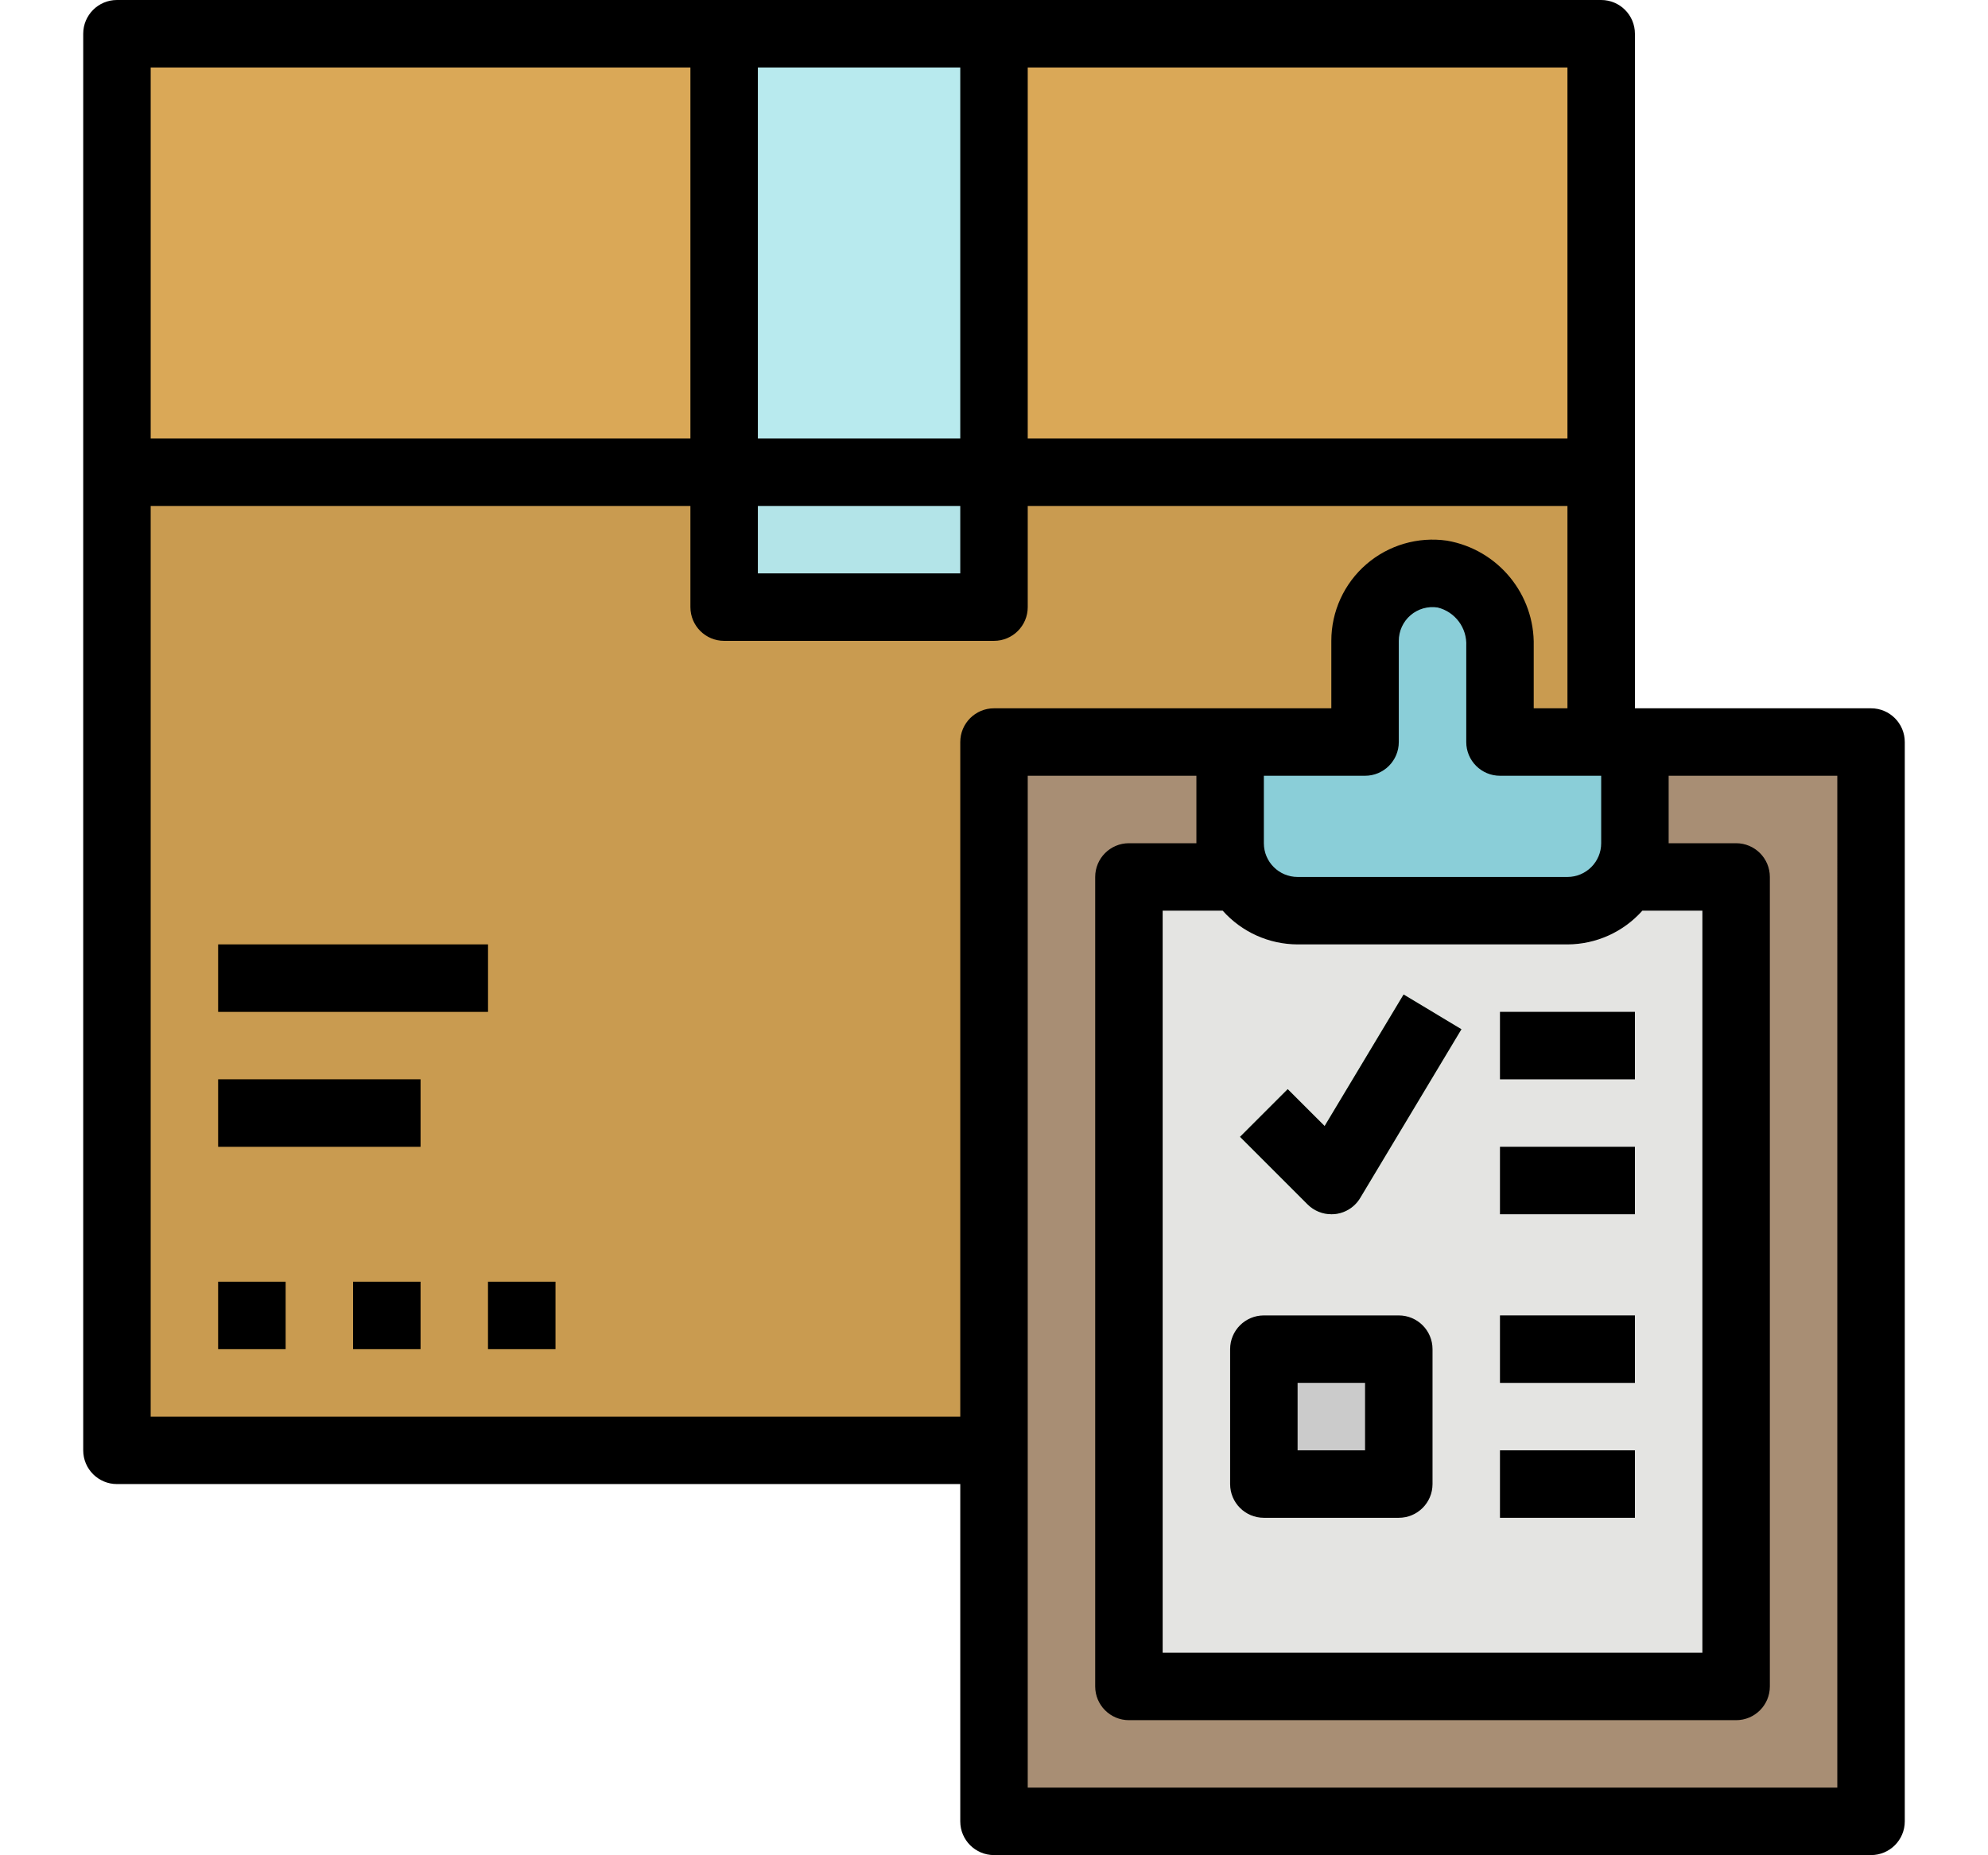 <svg width="67.408mm" height="62.908mm" viewBox="-4 0 440 440"  xmlns="http://www.w3.org/2000/svg"><path d="m8 8h352v336h-352zm0 0" fill="#c99b50"/><g fill="#ba8630"><path d="m32 224h64v16h-64zm0 0"/><path d="m32 256h48v16h-48zm0 0"/><path d="m32 304h16v16h-16zm0 0"/><path d="m64 304h16v16h-16zm0 0"/><path d="m96 304h16v16h-16zm0 0"/></g><path d="m8 8h352v104h-352zm0 0" fill="#daa857"/><path d="m152 8h64v136h-64zm0 0" fill="#b8eaee"/><path d="m152 112h64v32h-64zm0 0" fill="#b3e4e8"/><path d="m216 176h208v256h-208zm0 0" fill="#a88e74"/><path d="m248 208h144v192h-144zm0 0" fill="#e4e4e2"/><path d="m336 272h32v16h-32zm0 0" fill="#cbcbcb"/><path d="m336 240h32v16h-32zm0 0" fill="#cbcbcb"/><path d="m336 312h32v16h-32zm0 0" fill="#cbcbcb"/><path d="m336 344h32v16h-32zm0 0" fill="#cbcbcb"/><path d="m296 288c-2.121 0-4.156-.844-5.656-2.344l-16-16 11.312-11.312 8.742 8.754 18.73-31.203 13.711 8.242-24 40c-1.438 2.406-4.039 3.875-6.84 3.863zm0 0" fill="#8dc79d"/><path d="m280 320h32v32h-32zm0 0" fill="#cbcbcb"/><path d="m336 176v-22.77c.25-8.273-5.543-15.504-13.672-17.062-4.602-.676-9.27.684-12.789 3.723-3.516 3.039-5.539 7.461-5.539 12.109v24h-32v24c0 8.836 7.164 16 16 16h64c8.836 0 16-7.164 16-16v-24zm0 0" fill="#8aced8"/><path d="m32 224h64v16h-64zm0 0"/><path d="m32 256h48v16h-48zm0 0"/><path d="m32 304h16v16h-16zm0 0"/><path d="m64 304h16v16h-16zm0 0"/><path d="m96 304h16v16h-16zm0 0"/><path d="m336 272h32v16h-32zm0 0"/><path d="m336 240h32v16h-32zm0 0"/><path d="m336 312h32v16h-32zm0 0"/><path d="m336 344h32v16h-32zm0 0"/><path d="m368 8c0-4.418-3.582-8-8-8h-352c-4.418 0-8 3.582-8 8v336c0 4.418 3.582 8 8 8h200v80c0 4.418 3.582 8 8 8h208c4.418 0 8-3.582 8-8v-256c0-4.418-3.582-8-8-8h-56zm-16 96h-128v-88h128zm-192 16h48v16h-48zm0-16v-88h48v88zm-16-88v88h-128v-88zm-128 320v-216h128v24c0 4.418 3.582 8 8 8h64c4.418 0 8-3.582 8-8v-24h128v48h-8v-14.77c.277-12.266-8.461-22.891-20.551-24.992-6.898-1-13.887 1.047-19.156 5.605-5.27 4.562-8.297 11.188-8.293 18.156v16h-80c-4.418 0-8 3.582-8 8v160zm272-112h64c6.789-.02 13.246-2.93 17.762-8h14.238v176h-128v-176h14.238c4.516 5.07 10.973 7.98 17.762 8zm72-24c0 4.418-3.582 8-8 8h-64c-4.418 0-8-3.582-8-8v-16h24c4.418 0 8-3.582 8-8v-24c0-2.332 1.016-4.551 2.785-6.07 1.77-1.523 4.117-2.195 6.422-1.84 4.164 1.02 7.016 4.859 6.793 9.141v22.77c0 4.418 3.582 8 8 8h24zm56 224h-192v-240h40v16h-16c-4.418 0-8 3.582-8 8v192c0 4.418 3.582 8 8 8h144c4.418 0 8-3.582 8-8v-192c0-4.418-3.582-8-8-8h-16v-16h40zm0 0"/><path d="m296 288c2.812.012 5.418-1.465 6.855-3.879l24-40-13.711-8.242-18.73 31.199-8.758-8.75-11.312 11.312 16 16c1.496 1.504 3.531 2.355 5.656 2.359zm0 0"/><path d="m280 360h32c4.418 0 8-3.582 8-8v-32c0-4.418-3.582-8-8-8h-32c-4.418 0-8 3.582-8 8v32c0 4.418 3.582 8 8 8zm8-32h16v16h-16zm0 0"/></svg>